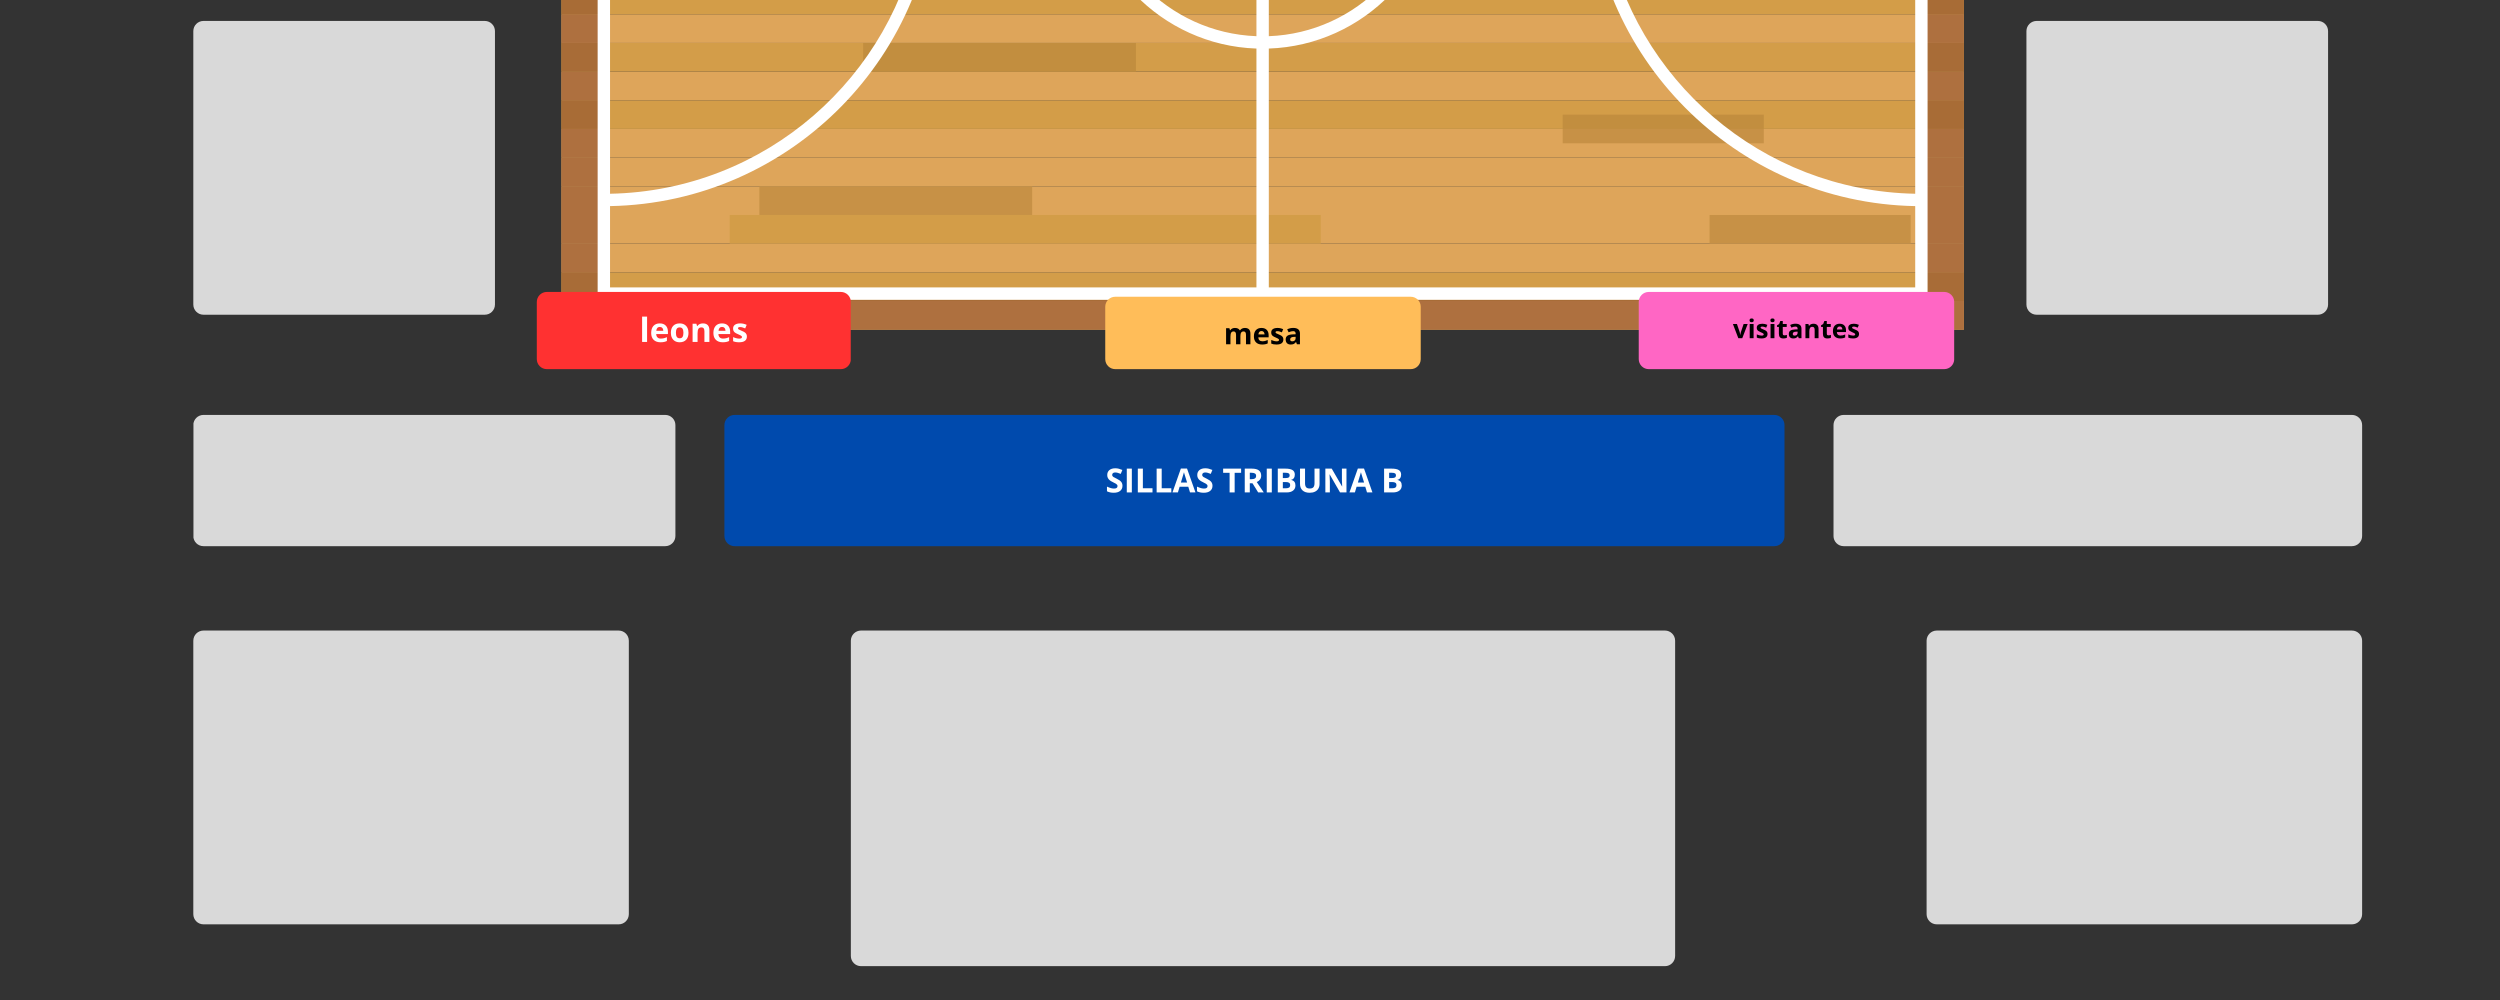 <svg xmlns="http://www.w3.org/2000/svg" xmlns:xlink="http://www.w3.org/1999/xlink" width="2000" zoomAndPan="magnify" viewBox="0 0 1500 600" height="800" preserveAspectRatio="xMidYMid meet" version="1.0"><rect x="0" y="0" width="1500" height="600" fill="#333333" stroke="none"/><defs><g/><clipPath id="57044feea5"><path d="M 336.855 180 L 1178.355 180 L 1178.355 198 L 336.855 198 Z M 336.855 180 " clip-rule="nonzero"/></clipPath><clipPath id="271ed6f5a1"><path d="M 336.855 163 L 1178.355 163 L 1178.355 181 L 336.855 181 Z M 336.855 163 " clip-rule="nonzero"/></clipPath><clipPath id="567d27a388"><path d="M 336.855 146 L 1178.355 146 L 1178.355 164 L 336.855 164 Z M 336.855 146 " clip-rule="nonzero"/></clipPath><clipPath id="798ad0a6de"><path d="M 336.855 128 L 1178.355 128 L 1178.355 147 L 336.855 147 Z M 336.855 128 " clip-rule="nonzero"/></clipPath><clipPath id="443b3c8323"><path d="M 336.855 111 L 1178.355 111 L 1178.355 129 L 336.855 129 Z M 336.855 111 " clip-rule="nonzero"/></clipPath><clipPath id="cefa6a0a6a"><path d="M 336.855 94 L 1178.355 94 L 1178.355 112 L 336.855 112 Z M 336.855 94 " clip-rule="nonzero"/></clipPath><clipPath id="aeea1b5073"><path d="M 336.855 77 L 1178.355 77 L 1178.355 95 L 336.855 95 Z M 336.855 77 " clip-rule="nonzero"/></clipPath><clipPath id="a479993a38"><path d="M 336.855 60 L 1178.355 60 L 1178.355 78 L 336.855 78 Z M 336.855 60 " clip-rule="nonzero"/></clipPath><clipPath id="5e03f7fcc1"><path d="M 336.855 42 L 1178.355 42 L 1178.355 61 L 336.855 61 Z M 336.855 42 " clip-rule="nonzero"/></clipPath><clipPath id="f1143df5e0"><path d="M 336.855 25 L 1178.355 25 L 1178.355 43 L 336.855 43 Z M 336.855 25 " clip-rule="nonzero"/></clipPath><clipPath id="4cde567a9d"><path d="M 336.855 8 L 1178.355 8 L 1178.355 26 L 336.855 26 Z M 336.855 8 " clip-rule="nonzero"/></clipPath><clipPath id="1005807561"><path d="M 336.855 0 L 1178.355 0 L 1178.355 9 L 336.855 9 Z M 336.855 0 " clip-rule="nonzero"/></clipPath><clipPath id="e4eebfc368"><path d="M 336.855 180 L 1178.355 180 L 1178.355 198 L 336.855 198 Z M 336.855 180 " clip-rule="nonzero"/></clipPath><clipPath id="4f7c16b438"><path d="M 336.855 163 L 1178.355 163 L 1178.355 181 L 336.855 181 Z M 336.855 163 " clip-rule="nonzero"/></clipPath><clipPath id="0a75a096d3"><path d="M 336.855 146 L 1178.355 146 L 1178.355 164 L 336.855 164 Z M 336.855 146 " clip-rule="nonzero"/></clipPath><clipPath id="195cc86980"><path d="M 336.855 128 L 1178.355 128 L 1178.355 147 L 336.855 147 Z M 336.855 128 " clip-rule="nonzero"/></clipPath><clipPath id="086d414e13"><path d="M 336.855 111 L 1178.355 111 L 1178.355 129 L 336.855 129 Z M 336.855 111 " clip-rule="nonzero"/></clipPath><clipPath id="a6e1268c4a"><path d="M 336.855 94 L 1178.355 94 L 1178.355 112 L 336.855 112 Z M 336.855 94 " clip-rule="nonzero"/></clipPath><clipPath id="88a050f4c9"><path d="M 336.855 77 L 1178.355 77 L 1178.355 95 L 336.855 95 Z M 336.855 77 " clip-rule="nonzero"/></clipPath><clipPath id="2661ad3b84"><path d="M 336.855 60 L 1178.355 60 L 1178.355 78 L 336.855 78 Z M 336.855 60 " clip-rule="nonzero"/></clipPath><clipPath id="0de89495eb"><path d="M 336.855 42 L 1178.355 42 L 1178.355 61 L 336.855 61 Z M 336.855 42 " clip-rule="nonzero"/></clipPath><clipPath id="efbfab3149"><path d="M 336.855 25 L 1178.355 25 L 1178.355 43 L 336.855 43 Z M 336.855 25 " clip-rule="nonzero"/></clipPath><clipPath id="b7b29c9580"><path d="M 336.855 8 L 1178.355 8 L 1178.355 26 L 336.855 26 Z M 336.855 8 " clip-rule="nonzero"/></clipPath><clipPath id="3cbd37dc32"><path d="M 336.855 0 L 1178.355 0 L 1178.355 9 L 336.855 9 Z M 336.855 0 " clip-rule="nonzero"/></clipPath><clipPath id="4e466f68e7"><path d="M 434.652 248.953 L 1070.836 248.953 L 1070.836 327.707 L 434.652 327.707 Z M 434.652 248.953 " clip-rule="nonzero"/></clipPath><clipPath id="5873af0a16"><path d="M 440.762 248.953 L 1064.59 248.953 C 1067.965 248.953 1070.703 251.688 1070.703 255.062 L 1070.703 321.594 C 1070.703 324.969 1067.965 327.707 1064.59 327.707 L 440.762 327.707 C 437.387 327.707 434.652 324.969 434.652 321.594 L 434.652 255.062 C 434.652 251.688 437.387 248.953 440.762 248.953 Z M 440.762 248.953 " clip-rule="nonzero"/></clipPath><clipPath id="7d6a7f1c5e"><path d="M 510.301 378.324 L 1005.074 378.324 L 1005.074 579.695 L 510.301 579.695 Z M 510.301 378.324 " clip-rule="nonzero"/></clipPath><clipPath id="61c0f03765"><path d="M 998.965 579.695 L 516.621 579.695 C 513.246 579.695 510.508 576.961 510.508 573.586 L 510.508 384.438 C 510.508 381.062 513.246 378.324 516.621 378.324 L 998.965 378.324 C 1002.34 378.324 1005.074 381.062 1005.074 384.438 L 1005.074 573.586 C 1005.074 576.961 1002.34 579.695 998.965 579.695 Z M 998.965 579.695 " clip-rule="nonzero"/></clipPath><clipPath id="6037a21a83"><path d="M 1155.613 378.332 L 1417.27 378.332 L 1417.27 554.605 L 1155.613 554.605 Z M 1155.613 378.332 " clip-rule="nonzero"/></clipPath><clipPath id="a99e2f3550"><path d="M 1411.16 554.605 L 1162.066 554.605 C 1158.691 554.605 1155.957 551.871 1155.957 548.496 L 1155.957 384.445 C 1155.957 381.07 1158.691 378.332 1162.066 378.332 L 1411.16 378.332 C 1414.535 378.332 1417.27 381.07 1417.27 384.445 L 1417.27 548.496 C 1417.27 551.871 1414.535 554.605 1411.16 554.605 Z M 1411.16 554.605 " clip-rule="nonzero"/></clipPath><clipPath id="168a643bab"><path d="M 1100 248.949 L 1417.277 248.949 L 1417.277 327.703 L 1100 327.703 Z M 1100 248.949 " clip-rule="nonzero"/></clipPath><clipPath id="a14d4fc00b"><path d="M 1411.168 327.703 L 1106.207 327.703 C 1102.832 327.703 1100.098 324.965 1100.098 321.59 L 1100.098 255.059 C 1100.098 251.684 1102.832 248.949 1106.207 248.949 L 1411.168 248.949 C 1414.543 248.949 1417.277 251.684 1417.277 255.059 L 1417.277 321.59 C 1417.277 324.965 1414.543 327.703 1411.168 327.703 Z M 1411.168 327.703 " clip-rule="nonzero"/></clipPath><clipPath id="525d7ca31d"><path d="M 116 248.949 L 405.246 248.949 L 405.246 327.703 L 116 327.703 Z M 116 248.949 " clip-rule="nonzero"/></clipPath><clipPath id="50de1a198c"><path d="M 399.137 327.703 L 122.094 327.703 C 118.719 327.703 115.984 324.965 115.984 321.59 L 115.984 255.059 C 115.984 251.684 118.719 248.949 122.094 248.949 L 399.137 248.949 C 402.512 248.949 405.246 251.684 405.246 255.059 L 405.246 321.59 C 405.246 324.965 402.512 327.703 399.137 327.703 Z M 399.137 327.703 " clip-rule="nonzero"/></clipPath><clipPath id="38805c40c1"><path d="M 115.641 378.332 L 377.297 378.332 L 377.297 554.605 L 115.641 554.605 Z M 115.641 378.332 " clip-rule="nonzero"/></clipPath><clipPath id="fc63c53b2d"><path d="M 371.188 554.605 L 122.094 554.605 C 118.719 554.605 115.984 551.871 115.984 548.496 L 115.984 384.445 C 115.984 381.07 118.719 378.332 122.094 378.332 L 371.188 378.332 C 374.562 378.332 377.297 381.07 377.297 384.445 L 377.297 548.496 C 377.297 551.871 374.562 554.605 371.188 554.605 Z M 371.188 554.605 " clip-rule="nonzero"/></clipPath><clipPath id="1579ad414a"><path d="M 1215.75 12.562 L 1396.844 12.562 L 1396.844 188.836 L 1215.75 188.836 Z M 1215.75 12.562 " clip-rule="nonzero"/></clipPath><clipPath id="83dab6092b"><path d="M 1390.734 188.836 L 1221.965 188.836 C 1218.59 188.836 1215.855 186.102 1215.855 182.727 L 1215.855 18.676 C 1215.855 15.301 1218.59 12.562 1221.965 12.562 L 1390.734 12.562 C 1394.109 12.562 1396.844 15.301 1396.844 18.676 L 1396.844 182.727 C 1396.844 186.102 1394.109 188.836 1390.734 188.836 Z M 1390.734 188.836 " clip-rule="nonzero"/></clipPath><clipPath id="91143ac7b9"><path d="M 115.883 12.562 L 296.977 12.562 L 296.977 188.836 L 115.883 188.836 Z M 115.883 12.562 " clip-rule="nonzero"/></clipPath><clipPath id="924d4943f4"><path d="M 290.867 188.836 L 122.098 188.836 C 118.723 188.836 115.988 186.102 115.988 182.727 L 115.988 18.676 C 115.988 15.301 118.723 12.562 122.098 12.562 L 290.867 12.562 C 294.242 12.562 296.977 15.301 296.977 18.676 L 296.977 182.727 C 296.977 186.102 294.242 188.836 290.867 188.836 Z M 290.867 188.836 " clip-rule="nonzero"/></clipPath><clipPath id="a6728ef6eb"><path d="M 983.242 175.164 L 1172.688 175.164 L 1172.688 221.484 L 983.242 221.484 Z M 983.242 175.164 " clip-rule="nonzero"/></clipPath><clipPath id="7660e6c4bf"><path d="M 989.242 175.164 L 1166.531 175.164 C 1169.844 175.164 1172.531 177.852 1172.531 181.164 L 1172.531 215.484 C 1172.531 218.797 1169.844 221.484 1166.531 221.484 L 989.242 221.484 C 985.93 221.484 983.242 218.797 983.242 215.484 L 983.242 181.164 C 983.242 177.852 985.93 175.164 989.242 175.164 Z M 989.242 175.164 " clip-rule="nonzero"/></clipPath><clipPath id="bdbf00fc7e"><path d="M 663.148 178.047 L 852.516 178.047 L 852.516 221.484 L 663.148 221.484 Z M 663.148 178.047 " clip-rule="nonzero"/></clipPath><clipPath id="71e522f206"><path d="M 669.148 178.047 L 846.438 178.047 C 849.75 178.047 852.438 180.73 852.438 184.047 L 852.438 215.484 C 852.438 218.797 849.75 221.484 846.438 221.484 L 669.148 221.484 C 665.836 221.484 663.148 218.797 663.148 215.484 L 663.148 184.047 C 663.148 180.73 665.836 178.047 669.148 178.047 Z M 669.148 178.047 " clip-rule="nonzero"/></clipPath><clipPath id="7920deb983"><path d="M 322.082 175.164 L 510.621 175.164 L 510.621 221.484 L 322.082 221.484 Z M 322.082 175.164 " clip-rule="nonzero"/></clipPath><clipPath id="44f40688d7"><path d="M 328.082 175.164 L 504.508 175.164 C 507.824 175.164 510.508 177.852 510.508 181.164 L 510.508 215.484 C 510.508 218.797 507.824 221.484 504.508 221.484 L 328.082 221.484 C 324.77 221.484 322.082 218.797 322.082 215.484 L 322.082 181.164 C 322.082 177.852 324.77 175.164 328.082 175.164 Z M 328.082 175.164 " clip-rule="nonzero"/></clipPath></defs><g clip-path="url(#57044feea5)"><path fill="#dea55a" d="M 1178.367 180.582 L 336.848 180.582 L 336.848 197.793 L 1178.367 197.793 Z M 1178.367 180.582 " fill-opacity="1" fill-rule="nonzero"/></g><g clip-path="url(#271ed6f5a1)"><path fill="#d39d49" d="M 1178.367 163.391 L 336.848 163.391 L 336.848 180.582 L 1178.367 180.582 Z M 1178.367 163.391 " fill-opacity="1" fill-rule="nonzero"/></g><g clip-path="url(#567d27a388)"><path fill="#dea55a" d="M 1178.367 146.18 L 336.848 146.18 L 336.848 163.391 L 1178.367 163.391 Z M 1178.367 146.18 " fill-opacity="1" fill-rule="nonzero"/></g><g clip-path="url(#798ad0a6de)"><path fill="#dea55a" d="M 1178.367 128.988 L 336.848 128.988 L 336.848 146.18 L 1178.367 146.18 Z M 1178.367 128.988 " fill-opacity="1" fill-rule="nonzero"/></g><g clip-path="url(#443b3c8323)"><path fill="#dea55a" d="M 1178.367 111.785 L 336.848 111.785 L 336.848 128.988 L 1178.367 128.988 Z M 1178.367 111.785 " fill-opacity="1" fill-rule="nonzero"/></g><g clip-path="url(#cefa6a0a6a)"><path fill="#dea55a" d="M 1178.367 94.586 L 336.848 94.586 L 336.848 111.785 L 1178.367 111.785 Z M 1178.367 94.586 " fill-opacity="1" fill-rule="nonzero"/></g><g clip-path="url(#aeea1b5073)"><path fill="#dea55a" d="M 1178.367 77.375 L 336.848 77.375 L 336.848 94.586 L 1178.367 94.586 Z M 1178.367 77.375 " fill-opacity="1" fill-rule="nonzero"/></g><g clip-path="url(#a479993a38)"><path fill="#d39d48" d="M 1178.367 60.184 L 336.848 60.184 L 336.848 77.375 L 1178.367 77.375 Z M 1178.367 60.184 " fill-opacity="1" fill-rule="nonzero"/></g><g clip-path="url(#5e03f7fcc1)"><path fill="#dea55a" d="M 1178.367 42.973 L 336.848 42.973 L 336.848 60.184 L 1178.367 60.184 Z M 1178.367 42.973 " fill-opacity="1" fill-rule="nonzero"/></g><g clip-path="url(#f1143df5e0)"><path fill="#d39d49" d="M 1178.367 25.773 L 336.848 25.773 L 336.848 42.973 L 1178.367 42.973 Z M 1178.367 25.773 " fill-opacity="1" fill-rule="nonzero"/></g><g clip-path="url(#4cde567a9d)"><path fill="#dea55a" d="M 1178.367 8.57 L 336.848 8.57 L 336.848 25.773 L 1178.367 25.773 Z M 1178.367 8.57 " fill-opacity="1" fill-rule="nonzero"/></g><g clip-path="url(#1005807561)"><path fill="#d39d48" d="M 1178.367 -8.629 L 336.848 -8.629 L 336.848 8.57 L 1178.367 8.57 Z M 1178.367 -8.629 " fill-opacity="1" fill-rule="nonzero"/></g><path fill="#d39d48" d="M 792.465 128.988 L 437.828 128.988 L 437.828 146.18 L 792.465 146.18 Z M 792.465 128.988 " fill-opacity="1" fill-rule="nonzero"/><path fill="#c79146" d="M 619.305 111.785 L 455.629 111.785 L 455.629 128.988 L 619.305 128.988 Z M 619.305 111.785 " fill-opacity="1" fill-rule="nonzero"/><path fill="#c28e3f" d="M 681.578 25.773 L 517.902 25.773 L 517.902 42.973 L 681.578 42.973 Z M 681.578 25.773 " fill-opacity="1" fill-rule="nonzero"/><path fill="#c79146" d="M 1058.285 77.375 L 937.602 77.375 L 937.602 85.984 L 1058.285 85.984 Z M 1058.285 77.375 " fill-opacity="1" fill-rule="nonzero"/><path fill="#c28e3f" d="M 1058.285 68.785 L 937.602 68.785 L 937.602 77.375 L 1058.285 77.375 Z M 1058.285 68.785 " fill-opacity="1" fill-rule="nonzero"/><path fill="#c79146" d="M 1146.402 128.988 L 1025.742 128.988 L 1025.742 146.18 L 1146.402 146.18 Z M 1146.402 128.988 " fill-opacity="1" fill-rule="nonzero"/><g clip-path="url(#e4eebfc368)"><path fill="#ae703f" d="M 1178.367 180.582 L 336.848 180.582 L 336.848 197.793 L 1178.367 197.793 Z M 1178.367 180.582 " fill-opacity="1" fill-rule="nonzero"/></g><g clip-path="url(#4f7c16b438)"><path fill="#a86c37" d="M 336.848 163.391 L 363.652 163.391 L 363.652 179.855 L 1151.758 179.855 L 1151.758 163.391 L 1178.367 163.391 L 1178.367 180.582 L 336.848 180.582 L 336.848 163.391 " fill-opacity="1" fill-rule="nonzero"/></g><g clip-path="url(#0a75a096d3)"><path fill="#ae703f" d="M 336.848 146.18 L 363.652 146.18 L 363.652 163.391 L 336.848 163.391 L 336.848 146.18 M 1151.758 146.18 L 1178.367 146.18 L 1178.367 163.391 L 1151.758 163.391 L 1151.758 146.18 " fill-opacity="1" fill-rule="nonzero"/></g><g clip-path="url(#195cc86980)"><path fill="#ae703f" d="M 336.848 128.988 L 363.652 128.988 L 363.652 146.18 L 336.848 146.18 L 336.848 128.988 M 1151.758 128.988 L 1178.367 128.988 L 1178.367 146.18 L 1151.758 146.18 L 1151.758 128.988 " fill-opacity="1" fill-rule="nonzero"/></g><g clip-path="url(#086d414e13)"><path fill="#ae703f" d="M 336.848 111.785 L 363.652 111.785 L 363.652 128.988 L 336.848 128.988 L 336.848 111.785 M 1151.758 111.785 L 1178.367 111.785 L 1178.367 128.988 L 1151.758 128.988 L 1151.758 111.785 " fill-opacity="1" fill-rule="nonzero"/></g><g clip-path="url(#a6e1268c4a)"><path fill="#ae703f" d="M 336.848 94.586 L 363.652 94.586 L 363.652 111.785 L 336.848 111.785 L 336.848 94.586 M 1151.758 94.586 L 1178.367 94.586 L 1178.367 111.785 L 1151.758 111.785 L 1151.758 94.586 " fill-opacity="1" fill-rule="nonzero"/></g><g clip-path="url(#88a050f4c9)"><path fill="#ae703f" d="M 336.848 77.375 L 363.652 77.375 L 363.652 94.586 L 336.848 94.586 L 336.848 77.375 M 1151.758 77.375 L 1178.367 77.375 L 1178.367 94.586 L 1151.758 94.586 L 1151.758 77.375 " fill-opacity="1" fill-rule="nonzero"/></g><g clip-path="url(#2661ad3b84)"><path fill="#a86c36" d="M 336.848 60.184 L 363.652 60.184 L 363.652 77.375 L 336.848 77.375 L 336.848 60.184 M 1151.758 60.184 L 1178.367 60.184 L 1178.367 77.375 L 1151.758 77.375 L 1151.758 60.184 " fill-opacity="1" fill-rule="nonzero"/></g><g clip-path="url(#0de89495eb)"><path fill="#ae703f" d="M 336.848 42.973 L 363.652 42.973 L 363.652 60.184 L 336.848 60.184 L 336.848 42.973 M 1151.758 42.973 L 1178.367 42.973 L 1178.367 60.184 L 1151.758 60.184 L 1151.758 42.973 " fill-opacity="1" fill-rule="nonzero"/></g><g clip-path="url(#efbfab3149)"><path fill="#a86c37" d="M 336.848 25.773 L 363.652 25.773 L 363.652 42.973 L 336.848 42.973 L 336.848 25.773 M 1151.758 25.773 L 1178.367 25.773 L 1178.367 42.973 L 1151.758 42.973 L 1151.758 25.773 " fill-opacity="1" fill-rule="nonzero"/></g><g clip-path="url(#b7b29c9580)"><path fill="#ae703f" d="M 336.848 8.57 L 363.652 8.57 L 363.652 25.773 L 336.848 25.773 L 336.848 8.57 M 1151.758 8.57 L 1178.367 8.57 L 1178.367 25.773 L 1151.758 25.773 L 1151.758 8.57 " fill-opacity="1" fill-rule="nonzero"/></g><g clip-path="url(#3cbd37dc32)"><path fill="#a86c36" d="M 336.848 -8.629 L 363.652 -8.629 L 363.652 8.57 L 336.848 8.57 L 336.848 -8.629 M 1151.758 -8.629 L 1178.367 -8.629 L 1178.367 8.57 L 1151.758 8.57 L 1151.758 -8.629 " fill-opacity="1" fill-rule="nonzero"/></g><path fill="#ffffff" d="M 1149.129 -276.113 C 1097.117 -275.176 1048.371 -254.488 1011.48 -217.594 C 973.719 -179.836 952.934 -129.625 952.934 -76.227 L 952.934 -75.191 C 952.934 -74.844 952.945 -74.484 952.945 -74.129 C 954.066 33.91 1041.305 121.691 1149.129 123.664 L 1149.129 172.453 L 761.285 172.453 L 761.285 29.137 C 818.367 27.172 864.195 -19.848 864.195 -77.406 C 864.195 -134.949 818.367 -181.98 761.285 -183.945 L 761.285 -327.262 L 1149.129 -327.262 Z M 1011.461 -13.055 L 1011.461 -12.949 L 1149.129 -12.949 L 1149.129 116.25 C 1056.961 114.492 980.453 47.652 963.746 -40.172 C 974.316 -24.699 991.66 -14.234 1011.461 -13.055 Z M 1021.344 -137.113 C 1019.297 -137.309 1017.238 -137.445 1015.172 -137.445 C 993.457 -137.445 974.316 -126.262 963.176 -109.363 C 969.875 -148.18 988.309 -183.926 1016.727 -212.344 C 1052.207 -247.828 1099.105 -267.746 1149.129 -268.684 L 1149.129 -137.113 Z M 1044.562 -20.359 C 1046.648 -21.48 1048.699 -22.691 1050.621 -24.023 C 1051.664 -24.75 1052.227 -25.906 1052.227 -27.078 C 1052.227 -27.801 1052.004 -28.547 1051.559 -29.184 C 1050.391 -30.875 1048.078 -31.281 1046.391 -30.121 C 1044.023 -28.477 1041.488 -27.008 1038.902 -25.754 C 1037.047 -24.863 1036.273 -22.641 1037.152 -20.805 L 1037.422 -20.359 L 1035.316 -20.359 C 1034.641 -22.176 1032.68 -23.191 1030.793 -22.633 C 1028.039 -21.809 1025.191 -21.203 1022.309 -20.836 C 1021.816 -20.766 1021.363 -20.602 1020.949 -20.359 L 1018.879 -20.359 L 1018.879 -129.684 L 1020.957 -129.684 C 1021.926 -129.586 1022.879 -129.492 1023.828 -129.336 C 1024.609 -129.23 1025.375 -129.355 1026.039 -129.684 L 1029.906 -129.684 C 1030.262 -128.59 1031.102 -127.691 1032.262 -127.297 C 1035.008 -126.398 1037.703 -125.277 1040.273 -123.953 C 1042.078 -123.016 1044.332 -123.73 1045.277 -125.547 C 1045.547 -126.09 1045.684 -126.68 1045.684 -127.25 C 1045.684 -128.156 1045.336 -128.996 1044.738 -129.684 L 1149.129 -129.684 L 1149.129 -20.359 Z M 960.367 -75.551 C 960.551 -104.375 983.082 -127.973 1011.461 -129.887 L 1011.461 -20.508 C 983.305 -22.398 960.926 -45.648 960.387 -74.129 C 960.375 -74.613 960.367 -75.074 960.367 -75.551 Z M 753.863 -103.109 C 741.273 -101.301 731.582 -90.5 731.582 -77.406 C 731.582 -64.309 741.273 -53.516 753.863 -51.699 L 753.863 21.715 C 700.875 19.742 658.371 -23.945 658.371 -77.406 C 658.371 -130.863 700.875 -174.562 753.863 -176.512 Z M 761.285 -51.699 C 773.883 -53.516 783.566 -64.309 783.566 -77.406 C 783.566 -90.5 773.883 -101.301 761.285 -103.109 L 761.285 -176.512 C 814.273 -174.562 856.777 -130.863 856.777 -77.406 C 856.777 -23.945 814.273 19.742 761.285 21.715 Z M 366.02 123.664 C 474.547 121.684 562.211 32.777 562.211 -76.227 C 562.211 -76.449 562.203 -76.68 562.203 -76.902 L 562.211 -77.25 C 562.211 -77.598 562.191 -77.938 562.191 -78.285 C 561.09 -186.352 473.859 -274.133 366.02 -276.113 L 366.02 -327.262 L 753.863 -327.262 L 753.863 -183.945 C 696.789 -181.98 650.949 -134.949 650.949 -77.406 C 650.949 -19.848 696.789 27.172 753.863 29.137 L 753.863 172.453 L 366.02 172.453 Z M 503.688 -139.375 L 503.688 -139.492 L 366.02 -139.492 L 366.02 -268.684 C 458.188 -266.926 534.695 -200.082 551.391 -112.289 C 540.828 -127.742 523.496 -138.195 503.688 -139.375 Z M 494.266 -15.344 C 494.52 -15.27 494.777 -15.211 495.051 -15.191 C 496.672 -15.066 498.324 -14.996 499.969 -14.996 C 521.66 -14.996 540.762 -26.148 551.91 -43.012 C 536.336 46.191 459.184 114.473 366.02 116.25 L 366.02 -15.344 Z M 473.84 -132.082 C 473.676 -131.355 473.742 -130.594 474.043 -129.867 C 474.824 -127.973 476.992 -127.094 478.902 -127.875 C 481.531 -128.969 484.277 -129.867 487.051 -130.543 C 487.996 -130.766 488.75 -131.336 489.242 -132.082 L 494.199 -132.082 C 494.652 -131.934 495.125 -131.859 495.629 -131.906 L 496.258 -131.934 L 496.258 -22.766 L 489.051 -22.766 C 488.566 -23.328 487.91 -23.742 487.137 -23.938 C 484.352 -24.613 481.598 -25.492 478.961 -26.594 C 477.078 -27.375 474.895 -26.488 474.109 -24.594 C 473.859 -23.996 473.801 -23.367 473.859 -22.766 L 366.02 -22.766 L 366.02 -132.082 Z M 554.781 -76.91 C 554.617 -48.074 532.074 -24.469 503.688 -22.555 L 503.688 -131.934 C 531.852 -130.043 554.242 -106.789 554.773 -78.273 C 554.773 -77.809 554.781 -77.367 554.781 -76.91 Z M 358.59 179.875 L 1156.547 179.875 L 1156.547 -334.684 L 358.59 -334.684 L 358.59 179.875 " fill-opacity="1" fill-rule="nonzero"/><g clip-path="url(#4e466f68e7)"><g clip-path="url(#5873af0a16)"><path fill="#004aad" d="M 434.652 248.953 L 1070.836 248.953 L 1070.836 327.707 L 434.652 327.707 Z M 434.652 248.953 " fill-opacity="1" fill-rule="nonzero"/></g></g><g fill="#ffffff" fill-opacity="1"><g transform="translate(663.262, 295.452)"><g><path d="M 10.219 -3.969 C 10.219 -2.676 9.754 -1.656 8.828 -0.906 C 7.898 -0.164 6.613 0.203 4.969 0.203 C 3.438 0.203 2.086 -0.086 0.922 -0.672 L 0.922 -3.484 C 1.879 -3.047 2.691 -2.738 3.359 -2.562 C 4.023 -2.395 4.641 -2.312 5.203 -2.312 C 5.859 -2.312 6.363 -2.438 6.719 -2.688 C 7.07 -2.938 7.25 -3.312 7.25 -3.812 C 7.25 -4.094 7.172 -4.344 7.016 -4.562 C 6.859 -4.781 6.629 -4.988 6.328 -5.188 C 6.023 -5.395 5.41 -5.719 4.484 -6.156 C 3.609 -6.57 2.953 -6.969 2.516 -7.344 C 2.078 -7.719 1.727 -8.156 1.469 -8.656 C 1.207 -9.164 1.078 -9.754 1.078 -10.422 C 1.078 -11.68 1.504 -12.672 2.359 -13.391 C 3.223 -14.117 4.41 -14.484 5.922 -14.484 C 6.66 -14.484 7.363 -14.395 8.031 -14.219 C 8.707 -14.039 9.414 -13.797 10.156 -13.484 L 9.188 -11.125 C 8.414 -11.438 7.781 -11.656 7.281 -11.781 C 6.789 -11.906 6.305 -11.969 5.828 -11.969 C 5.254 -11.969 4.812 -11.832 4.5 -11.562 C 4.195 -11.289 4.047 -10.941 4.047 -10.516 C 4.047 -10.254 4.109 -10.02 4.234 -9.812 C 4.359 -9.613 4.551 -9.422 4.812 -9.234 C 5.082 -9.055 5.723 -8.727 6.734 -8.25 C 8.066 -7.602 8.977 -6.957 9.469 -6.312 C 9.969 -5.676 10.219 -4.895 10.219 -3.969 Z M 10.219 -3.969 "/></g></g></g><g fill="#ffffff" fill-opacity="1"><g transform="translate(674.273, 295.452)"><g><path d="M 1.797 0 L 1.797 -14.281 L 4.828 -14.281 L 4.828 0 Z M 1.797 0 "/></g></g></g><g fill="#ffffff" fill-opacity="1"><g transform="translate(680.892, 295.452)"><g><path d="M 1.797 0 L 1.797 -14.281 L 4.828 -14.281 L 4.828 -2.5 L 10.609 -2.5 L 10.609 0 Z M 1.797 0 "/></g></g></g><g fill="#ffffff" fill-opacity="1"><g transform="translate(692.186, 295.452)"><g><path d="M 1.797 0 L 1.797 -14.281 L 4.828 -14.281 L 4.828 -2.5 L 10.609 -2.5 L 10.609 0 Z M 1.797 0 "/></g></g></g><g fill="#ffffff" fill-opacity="1"><g transform="translate(703.48, 295.452)"><g><path d="M 10.531 0 L 9.5 -3.406 L 4.297 -3.406 L 3.266 0 L 0 0 L 5.047 -14.344 L 8.734 -14.344 L 13.797 0 Z M 8.781 -5.938 C 7.82 -9.02 7.281 -10.758 7.156 -11.156 C 7.039 -11.562 6.957 -11.883 6.906 -12.125 C 6.688 -11.289 6.07 -9.227 5.062 -5.938 Z M 8.781 -5.938 "/></g></g></g><g fill="#ffffff" fill-opacity="1"><g transform="translate(717.274, 295.452)"><g><path d="M 10.219 -3.969 C 10.219 -2.676 9.754 -1.656 8.828 -0.906 C 7.898 -0.164 6.613 0.203 4.969 0.203 C 3.438 0.203 2.086 -0.086 0.922 -0.672 L 0.922 -3.484 C 1.879 -3.047 2.691 -2.738 3.359 -2.562 C 4.023 -2.395 4.641 -2.312 5.203 -2.312 C 5.859 -2.312 6.363 -2.438 6.719 -2.688 C 7.07 -2.938 7.25 -3.312 7.25 -3.812 C 7.25 -4.094 7.172 -4.344 7.016 -4.562 C 6.859 -4.781 6.629 -4.988 6.328 -5.188 C 6.023 -5.395 5.41 -5.719 4.484 -6.156 C 3.609 -6.57 2.953 -6.969 2.516 -7.344 C 2.078 -7.719 1.727 -8.156 1.469 -8.656 C 1.207 -9.164 1.078 -9.754 1.078 -10.422 C 1.078 -11.68 1.504 -12.672 2.359 -13.391 C 3.223 -14.117 4.41 -14.484 5.922 -14.484 C 6.66 -14.484 7.363 -14.395 8.031 -14.219 C 8.707 -14.039 9.414 -13.797 10.156 -13.484 L 9.188 -11.125 C 8.414 -11.438 7.781 -11.656 7.281 -11.781 C 6.789 -11.906 6.305 -11.969 5.828 -11.969 C 5.254 -11.969 4.812 -11.832 4.5 -11.562 C 4.195 -11.289 4.047 -10.941 4.047 -10.516 C 4.047 -10.254 4.109 -10.02 4.234 -9.812 C 4.359 -9.613 4.551 -9.422 4.812 -9.234 C 5.082 -9.055 5.723 -8.727 6.734 -8.25 C 8.066 -7.602 8.977 -6.957 9.469 -6.312 C 9.969 -5.676 10.219 -4.895 10.219 -3.969 Z M 10.219 -3.969 "/></g></g></g><g fill="#ffffff" fill-opacity="1"><g transform="translate(728.285, 295.452)"><g/></g></g><g fill="#ffffff" fill-opacity="1"><g transform="translate(733.479, 295.452)"><g><path d="M 7.312 0 L 4.281 0 L 4.281 -11.766 L 0.406 -11.766 L 0.406 -14.281 L 11.188 -14.281 L 11.188 -11.766 L 7.312 -11.766 Z M 7.312 0 "/></g></g></g><g fill="#ffffff" fill-opacity="1"><g transform="translate(745.056, 295.452)"><g><path d="M 4.828 -7.938 L 5.797 -7.938 C 6.754 -7.938 7.461 -8.094 7.922 -8.406 C 8.379 -8.727 8.609 -9.234 8.609 -9.922 C 8.609 -10.598 8.375 -11.078 7.906 -11.359 C 7.438 -11.648 6.719 -11.797 5.75 -11.797 L 4.828 -11.797 Z M 4.828 -5.484 L 4.828 0 L 1.797 0 L 1.797 -14.281 L 5.953 -14.281 C 7.898 -14.281 9.336 -13.926 10.266 -13.219 C 11.191 -12.508 11.656 -11.438 11.656 -10 C 11.656 -9.156 11.426 -8.406 10.969 -7.75 C 10.508 -7.102 9.852 -6.594 9 -6.219 C 11.156 -3.008 12.555 -0.938 13.203 0 L 9.844 0 L 6.438 -5.484 Z M 4.828 -5.484 "/></g></g></g><g fill="#ffffff" fill-opacity="1"><g transform="translate(758.254, 295.452)"><g><path d="M 1.797 0 L 1.797 -14.281 L 4.828 -14.281 L 4.828 0 Z M 1.797 0 "/></g></g></g><g fill="#ffffff" fill-opacity="1"><g transform="translate(764.873, 295.452)"><g><path d="M 1.797 -14.281 L 6.234 -14.281 C 8.266 -14.281 9.734 -13.988 10.641 -13.406 C 11.555 -12.832 12.016 -11.922 12.016 -10.672 C 12.016 -9.816 11.816 -9.113 11.422 -8.562 C 11.023 -8.02 10.492 -7.691 9.828 -7.578 L 9.828 -7.484 C 10.734 -7.273 11.383 -6.895 11.781 -6.344 C 12.188 -5.789 12.391 -5.055 12.391 -4.141 C 12.391 -2.836 11.914 -1.82 10.969 -1.094 C 10.031 -0.363 8.754 0 7.141 0 L 1.797 0 Z M 4.828 -8.625 L 6.578 -8.625 C 7.398 -8.625 7.992 -8.75 8.359 -9 C 8.734 -9.258 8.922 -9.68 8.922 -10.266 C 8.922 -10.805 8.719 -11.195 8.312 -11.438 C 7.914 -11.676 7.285 -11.797 6.422 -11.797 L 4.828 -11.797 Z M 4.828 -6.219 L 4.828 -2.5 L 6.797 -2.5 C 7.629 -2.5 8.242 -2.656 8.641 -2.969 C 9.035 -3.289 9.234 -3.781 9.234 -4.438 C 9.234 -5.625 8.391 -6.219 6.703 -6.219 Z M 4.828 -6.219 "/></g></g></g><g fill="#ffffff" fill-opacity="1"><g transform="translate(778.305, 295.452)"><g><path d="M 13.422 -14.281 L 13.422 -5.047 C 13.422 -3.984 13.18 -3.055 12.703 -2.266 C 12.234 -1.473 11.551 -0.863 10.656 -0.438 C 9.77 -0.008 8.719 0.203 7.5 0.203 C 5.664 0.203 4.238 -0.266 3.219 -1.203 C 2.207 -2.148 1.703 -3.441 1.703 -5.078 L 1.703 -14.281 L 4.719 -14.281 L 4.719 -5.531 C 4.719 -4.438 4.938 -3.629 5.375 -3.109 C 5.82 -2.598 6.555 -2.344 7.578 -2.344 C 8.566 -2.344 9.285 -2.598 9.734 -3.109 C 10.18 -3.629 10.406 -4.445 10.406 -5.562 L 10.406 -14.281 Z M 13.422 -14.281 "/></g></g></g><g fill="#ffffff" fill-opacity="1"><g transform="translate(793.416, 295.452)"><g><path d="M 14.469 0 L 10.609 0 L 4.406 -10.797 L 4.312 -10.797 C 4.438 -8.891 4.5 -7.531 4.5 -6.719 L 4.5 0 L 1.797 0 L 1.797 -14.281 L 5.609 -14.281 L 11.812 -3.578 L 11.891 -3.578 C 11.785 -5.441 11.734 -6.754 11.734 -7.516 L 11.734 -14.281 L 14.469 -14.281 Z M 14.469 0 "/></g></g></g><g fill="#ffffff" fill-opacity="1"><g transform="translate(809.669, 295.452)"><g><path d="M 10.531 0 L 9.5 -3.406 L 4.297 -3.406 L 3.266 0 L 0 0 L 5.047 -14.344 L 8.734 -14.344 L 13.797 0 Z M 8.781 -5.938 C 7.82 -9.02 7.281 -10.758 7.156 -11.156 C 7.039 -11.562 6.957 -11.883 6.906 -12.125 C 6.688 -11.289 6.07 -9.227 5.062 -5.938 Z M 8.781 -5.938 "/></g></g></g><g fill="#ffffff" fill-opacity="1"><g transform="translate(823.463, 295.452)"><g/></g></g><g fill="#ffffff" fill-opacity="1"><g transform="translate(828.656, 295.452)"><g><path d="M 1.797 -14.281 L 6.234 -14.281 C 8.266 -14.281 9.734 -13.988 10.641 -13.406 C 11.555 -12.832 12.016 -11.922 12.016 -10.672 C 12.016 -9.816 11.816 -9.113 11.422 -8.562 C 11.023 -8.02 10.492 -7.691 9.828 -7.578 L 9.828 -7.484 C 10.734 -7.273 11.383 -6.895 11.781 -6.344 C 12.188 -5.789 12.391 -5.055 12.391 -4.141 C 12.391 -2.836 11.914 -1.82 10.969 -1.094 C 10.031 -0.363 8.754 0 7.141 0 L 1.797 0 Z M 4.828 -8.625 L 6.578 -8.625 C 7.398 -8.625 7.992 -8.75 8.359 -9 C 8.734 -9.258 8.922 -9.68 8.922 -10.266 C 8.922 -10.805 8.719 -11.195 8.312 -11.438 C 7.914 -11.676 7.285 -11.797 6.422 -11.797 L 4.828 -11.797 Z M 4.828 -6.219 L 4.828 -2.5 L 6.797 -2.5 C 7.629 -2.5 8.242 -2.656 8.641 -2.969 C 9.035 -3.289 9.234 -3.781 9.234 -4.438 C 9.234 -5.625 8.391 -6.219 6.703 -6.219 Z M 4.828 -6.219 "/></g></g></g><g clip-path="url(#7d6a7f1c5e)"><g clip-path="url(#61c0f03765)"><path fill="#d9d9d9" d="M 1005.074 579.695 L 510.301 579.695 L 510.301 378.324 L 1005.074 378.324 Z M 1005.074 579.695 " fill-opacity="1" fill-rule="nonzero"/></g></g><g clip-path="url(#6037a21a83)"><g clip-path="url(#a99e2f3550)"><path fill="#d9d9d9" d="M 1417.27 554.605 L 1155.613 554.605 L 1155.613 378.332 L 1417.27 378.332 Z M 1417.27 554.605 " fill-opacity="1" fill-rule="nonzero"/></g></g><g clip-path="url(#168a643bab)"><g clip-path="url(#a14d4fc00b)"><path fill="#d9d9d9" d="M 1417.277 327.703 L 1100.109 327.703 L 1100.109 248.949 L 1417.277 248.949 Z M 1417.277 327.703 " fill-opacity="1" fill-rule="nonzero"/></g></g><g clip-path="url(#525d7ca31d)"><g clip-path="url(#50de1a198c)"><path fill="#d9d9d9" d="M 405.246 327.703 L 116.07 327.703 L 116.07 248.949 L 405.246 248.949 Z M 405.246 327.703 " fill-opacity="1" fill-rule="nonzero"/></g></g><g clip-path="url(#38805c40c1)"><g clip-path="url(#fc63c53b2d)"><path fill="#d9d9d9" d="M 377.297 554.605 L 115.641 554.605 L 115.641 378.332 L 377.297 378.332 Z M 377.297 554.605 " fill-opacity="1" fill-rule="nonzero"/></g></g><g clip-path="url(#1579ad414a)"><g clip-path="url(#83dab6092b)"><path fill="#d9d9d9" d="M 1396.844 188.836 L 1215.75 188.836 L 1215.75 12.562 L 1396.844 12.562 Z M 1396.844 188.836 " fill-opacity="1" fill-rule="nonzero"/></g></g><g clip-path="url(#91143ac7b9)"><g clip-path="url(#924d4943f4)"><path fill="#d9d9d9" d="M 296.977 188.836 L 115.883 188.836 L 115.883 12.562 L 296.977 12.562 Z M 296.977 188.836 " fill-opacity="1" fill-rule="nonzero"/></g></g><g clip-path="url(#a6728ef6eb)"><g clip-path="url(#7660e6c4bf)"><path fill="#ff66c4" d="M 983.242 175.164 L 1172.504 175.164 L 1172.504 221.484 L 983.242 221.484 Z M 983.242 175.164 " fill-opacity="1" fill-rule="nonzero"/></g></g><g fill="#000000" fill-opacity="1"><g transform="translate(1039.739, 202.914)"><g><path d="M 3.25 0 L 0 -8.516 L 2.422 -8.516 L 4.078 -3.656 C 4.254 -3.039 4.367 -2.461 4.422 -1.922 L 4.469 -1.922 C 4.488 -2.41 4.598 -2.988 4.797 -3.656 L 6.438 -8.516 L 8.875 -8.516 L 5.625 0 Z M 3.25 0 "/></g></g></g><g fill="#000000" fill-opacity="1"><g transform="translate(1048.605, 202.914)"><g><path d="M 1.125 -10.719 C 1.125 -11.469 1.547 -11.844 2.391 -11.844 C 3.223 -11.844 3.641 -11.469 3.641 -10.719 C 3.641 -10.352 3.535 -10.07 3.328 -9.875 C 3.117 -9.676 2.805 -9.578 2.391 -9.578 C 1.547 -9.578 1.125 -9.957 1.125 -10.719 Z M 3.547 0 L 1.219 0 L 1.219 -8.516 L 3.547 -8.516 Z M 3.547 0 "/></g></g></g><g fill="#000000" fill-opacity="1"><g transform="translate(1053.361, 202.914)"><g><path d="M 7.156 -2.531 C 7.156 -1.656 6.852 -0.988 6.25 -0.531 C 5.645 -0.07 4.738 0.156 3.531 0.156 C 2.906 0.156 2.375 0.113 1.938 0.031 C 1.5 -0.051 1.094 -0.176 0.719 -0.344 L 0.719 -2.266 C 1.145 -2.055 1.629 -1.883 2.172 -1.75 C 2.711 -1.613 3.188 -1.547 3.594 -1.547 C 4.438 -1.547 4.859 -1.789 4.859 -2.281 C 4.859 -2.457 4.801 -2.602 4.688 -2.719 C 4.582 -2.832 4.391 -2.961 4.109 -3.109 C 3.836 -3.254 3.473 -3.422 3.016 -3.609 C 2.367 -3.891 1.891 -4.145 1.578 -4.375 C 1.273 -4.613 1.051 -4.883 0.906 -5.188 C 0.77 -5.488 0.703 -5.859 0.703 -6.297 C 0.703 -7.055 0.992 -7.641 1.578 -8.047 C 2.16 -8.461 2.992 -8.672 4.078 -8.672 C 5.098 -8.672 6.094 -8.445 7.062 -8 L 6.359 -6.328 C 5.93 -6.504 5.531 -6.648 5.156 -6.766 C 4.789 -6.891 4.414 -6.953 4.031 -6.953 C 3.344 -6.953 3 -6.766 3 -6.391 C 3 -6.18 3.109 -6 3.328 -5.844 C 3.555 -5.695 4.047 -5.473 4.797 -5.172 C 5.453 -4.91 5.938 -4.66 6.25 -4.422 C 6.562 -4.191 6.789 -3.922 6.938 -3.609 C 7.082 -3.305 7.156 -2.945 7.156 -2.531 Z M 7.156 -2.531 "/></g></g></g><g fill="#000000" fill-opacity="1"><g transform="translate(1061.109, 202.914)"><g><path d="M 1.125 -10.719 C 1.125 -11.469 1.547 -11.844 2.391 -11.844 C 3.223 -11.844 3.641 -11.469 3.641 -10.719 C 3.641 -10.352 3.535 -10.07 3.328 -9.875 C 3.117 -9.676 2.805 -9.578 2.391 -9.578 C 1.547 -9.578 1.125 -9.957 1.125 -10.719 Z M 3.547 0 L 1.219 0 L 1.219 -8.516 L 3.547 -8.516 Z M 3.547 0 "/></g></g></g><g fill="#000000" fill-opacity="1"><g transform="translate(1065.865, 202.914)"><g><path d="M 4.797 -1.703 C 5.203 -1.703 5.691 -1.789 6.266 -1.969 L 6.266 -0.234 C 5.68 0.023 4.973 0.156 4.141 0.156 C 3.203 0.156 2.52 -0.078 2.094 -0.547 C 1.676 -1.016 1.469 -1.723 1.469 -2.672 L 1.469 -6.766 L 0.359 -6.766 L 0.359 -7.75 L 1.641 -8.531 L 2.312 -10.328 L 3.797 -10.328 L 3.797 -8.516 L 6.172 -8.516 L 6.172 -6.766 L 3.797 -6.766 L 3.797 -2.672 C 3.797 -2.336 3.883 -2.094 4.062 -1.938 C 4.25 -1.781 4.492 -1.703 4.797 -1.703 Z M 4.797 -1.703 "/></g></g></g><g fill="#000000" fill-opacity="1"><g transform="translate(1072.631, 202.914)"><g><path d="M 6.625 0 L 6.172 -1.156 L 6.109 -1.156 C 5.723 -0.664 5.32 -0.32 4.906 -0.125 C 4.488 0.062 3.953 0.156 3.297 0.156 C 2.473 0.156 1.828 -0.078 1.359 -0.547 C 0.891 -1.016 0.656 -1.68 0.656 -2.547 C 0.656 -3.453 0.969 -4.117 1.594 -4.547 C 2.227 -4.973 3.188 -5.207 4.469 -5.25 L 5.938 -5.297 L 5.938 -5.672 C 5.938 -6.535 5.492 -6.969 4.609 -6.969 C 3.93 -6.969 3.133 -6.758 2.219 -6.344 L 1.453 -7.922 C 2.43 -8.43 3.516 -8.688 4.703 -8.688 C 5.848 -8.688 6.723 -8.438 7.328 -7.938 C 7.941 -7.445 8.25 -6.691 8.25 -5.672 L 8.25 0 Z M 5.938 -3.938 L 5.047 -3.906 C 4.367 -3.895 3.863 -3.773 3.531 -3.547 C 3.195 -3.328 3.031 -2.988 3.031 -2.531 C 3.031 -1.875 3.41 -1.547 4.172 -1.547 C 4.703 -1.547 5.129 -1.695 5.453 -2 C 5.773 -2.312 5.938 -2.727 5.938 -3.25 Z M 5.938 -3.938 "/></g></g></g><g fill="#000000" fill-opacity="1"><g transform="translate(1082.045, 202.914)"><g><path d="M 9.078 0 L 6.75 0 L 6.75 -4.969 C 6.75 -5.582 6.641 -6.039 6.422 -6.344 C 6.203 -6.656 5.859 -6.812 5.391 -6.812 C 4.734 -6.812 4.258 -6.594 3.969 -6.156 C 3.688 -5.727 3.547 -5.008 3.547 -4 L 3.547 0 L 1.219 0 L 1.219 -8.516 L 3 -8.516 L 3.297 -7.422 L 3.438 -7.422 C 3.695 -7.836 4.051 -8.148 4.5 -8.359 C 4.957 -8.566 5.473 -8.672 6.047 -8.672 C 7.035 -8.672 7.785 -8.398 8.297 -7.859 C 8.816 -7.328 9.078 -6.555 9.078 -5.547 Z M 9.078 0 "/></g></g></g><g fill="#000000" fill-opacity="1"><g transform="translate(1092.288, 202.914)"><g><path d="M 4.797 -1.703 C 5.203 -1.703 5.691 -1.789 6.266 -1.969 L 6.266 -0.234 C 5.68 0.023 4.973 0.156 4.141 0.156 C 3.203 0.156 2.52 -0.078 2.094 -0.547 C 1.676 -1.016 1.469 -1.723 1.469 -2.672 L 1.469 -6.766 L 0.359 -6.766 L 0.359 -7.75 L 1.641 -8.531 L 2.312 -10.328 L 3.797 -10.328 L 3.797 -8.516 L 6.172 -8.516 L 6.172 -6.766 L 3.797 -6.766 L 3.797 -2.672 C 3.797 -2.336 3.883 -2.094 4.062 -1.938 C 4.25 -1.781 4.492 -1.703 4.797 -1.703 Z M 4.797 -1.703 "/></g></g></g><g fill="#000000" fill-opacity="1"><g transform="translate(1099.054, 202.914)"><g><path d="M 4.75 -7.016 C 4.25 -7.016 3.859 -6.859 3.578 -6.547 C 3.305 -6.234 3.148 -5.789 3.109 -5.219 L 6.359 -5.219 C 6.348 -5.789 6.195 -6.234 5.906 -6.547 C 5.625 -6.859 5.238 -7.016 4.75 -7.016 Z M 5.078 0.156 C 3.703 0.156 2.629 -0.219 1.859 -0.969 C 1.086 -1.727 0.703 -2.805 0.703 -4.203 C 0.703 -5.617 1.055 -6.719 1.766 -7.5 C 2.484 -8.281 3.473 -8.672 4.734 -8.672 C 5.93 -8.672 6.863 -8.328 7.531 -7.641 C 8.207 -6.953 8.547 -6.004 8.547 -4.797 L 8.547 -3.672 L 3.047 -3.672 C 3.078 -3.016 3.273 -2.5 3.641 -2.125 C 4.004 -1.758 4.516 -1.578 5.172 -1.578 C 5.691 -1.578 6.176 -1.629 6.625 -1.734 C 7.082 -1.836 7.562 -2.008 8.062 -2.25 L 8.062 -0.453 C 7.656 -0.242 7.219 -0.094 6.75 0 C 6.289 0.102 5.734 0.156 5.078 0.156 Z M 5.078 0.156 "/></g></g></g><g fill="#000000" fill-opacity="1"><g transform="translate(1108.262, 202.914)"><g><path d="M 7.156 -2.531 C 7.156 -1.656 6.852 -0.988 6.25 -0.531 C 5.645 -0.07 4.738 0.156 3.531 0.156 C 2.906 0.156 2.375 0.113 1.938 0.031 C 1.5 -0.051 1.094 -0.176 0.719 -0.344 L 0.719 -2.266 C 1.145 -2.055 1.629 -1.883 2.172 -1.75 C 2.711 -1.613 3.188 -1.547 3.594 -1.547 C 4.438 -1.547 4.859 -1.789 4.859 -2.281 C 4.859 -2.457 4.801 -2.602 4.688 -2.719 C 4.582 -2.832 4.391 -2.961 4.109 -3.109 C 3.836 -3.254 3.473 -3.422 3.016 -3.609 C 2.367 -3.891 1.891 -4.145 1.578 -4.375 C 1.273 -4.613 1.051 -4.883 0.906 -5.188 C 0.77 -5.488 0.703 -5.859 0.703 -6.297 C 0.703 -7.055 0.992 -7.641 1.578 -8.047 C 2.16 -8.461 2.992 -8.672 4.078 -8.672 C 5.098 -8.672 6.094 -8.445 7.062 -8 L 6.359 -6.328 C 5.93 -6.504 5.531 -6.648 5.156 -6.766 C 4.789 -6.891 4.414 -6.953 4.031 -6.953 C 3.344 -6.953 3 -6.766 3 -6.391 C 3 -6.18 3.109 -6 3.328 -5.844 C 3.555 -5.695 4.047 -5.473 4.797 -5.172 C 5.453 -4.91 5.938 -4.66 6.25 -4.422 C 6.562 -4.191 6.789 -3.922 6.938 -3.609 C 7.082 -3.305 7.156 -2.945 7.156 -2.531 Z M 7.156 -2.531 "/></g></g></g><g clip-path="url(#bdbf00fc7e)"><g clip-path="url(#71e522f206)"><path fill="#ffbd59" d="M 663.148 178.047 L 852.516 178.047 L 852.516 221.484 L 663.148 221.484 Z M 663.148 178.047 " fill-opacity="1" fill-rule="nonzero"/></g></g><g fill="#000000" fill-opacity="1"><g transform="translate(734.269, 206.545)"><g><path d="M 9.969 0 L 7.359 0 L 7.359 -5.609 C 7.359 -6.305 7.238 -6.828 7 -7.172 C 6.77 -7.516 6.406 -7.688 5.906 -7.688 C 5.238 -7.688 4.754 -7.441 4.453 -6.953 C 4.148 -6.461 4 -5.648 4 -4.516 L 4 0 L 1.375 0 L 1.375 -9.609 L 3.375 -9.609 L 3.734 -8.375 L 3.875 -8.375 C 4.133 -8.812 4.504 -9.156 4.984 -9.406 C 5.473 -9.656 6.035 -9.781 6.672 -9.781 C 8.109 -9.781 9.082 -9.312 9.594 -8.375 L 9.812 -8.375 C 10.07 -8.82 10.453 -9.164 10.953 -9.406 C 11.453 -9.656 12.02 -9.781 12.656 -9.781 C 13.738 -9.781 14.562 -9.5 15.125 -8.938 C 15.688 -8.383 15.969 -7.492 15.969 -6.266 L 15.969 0 L 13.328 0 L 13.328 -5.609 C 13.328 -6.305 13.211 -6.828 12.984 -7.172 C 12.754 -7.516 12.391 -7.688 11.891 -7.688 C 11.242 -7.688 10.758 -7.457 10.438 -7 C 10.125 -6.539 9.969 -5.812 9.969 -4.812 Z M 9.969 0 "/></g></g></g><g fill="#000000" fill-opacity="1"><g transform="translate(751.542, 206.545)"><g><path d="M 5.359 -7.922 C 4.797 -7.922 4.359 -7.742 4.047 -7.391 C 3.734 -7.035 3.551 -6.535 3.5 -5.891 L 7.188 -5.891 C 7.176 -6.535 7.004 -7.035 6.672 -7.391 C 6.348 -7.742 5.91 -7.922 5.359 -7.922 Z M 5.719 0.172 C 4.176 0.172 2.969 -0.254 2.094 -1.109 C 1.227 -1.961 0.797 -3.172 0.797 -4.734 C 0.797 -6.336 1.195 -7.578 2 -8.453 C 2.801 -9.336 3.91 -9.781 5.328 -9.781 C 6.691 -9.781 7.75 -9.395 8.5 -8.625 C 9.258 -7.852 9.641 -6.785 9.641 -5.422 L 9.641 -4.156 L 3.438 -4.156 C 3.469 -3.406 3.688 -2.82 4.094 -2.406 C 4.508 -1.988 5.094 -1.781 5.844 -1.781 C 6.414 -1.781 6.957 -1.836 7.469 -1.953 C 7.988 -2.078 8.531 -2.27 9.094 -2.531 L 9.094 -0.5 C 8.633 -0.27 8.145 -0.102 7.625 0 C 7.102 0.113 6.469 0.172 5.719 0.172 Z M 5.719 0.172 "/></g></g></g><g fill="#000000" fill-opacity="1"><g transform="translate(761.934, 206.545)"><g><path d="M 8.078 -2.859 C 8.078 -1.867 7.734 -1.113 7.047 -0.594 C 6.359 -0.082 5.336 0.172 3.984 0.172 C 3.273 0.172 2.676 0.125 2.188 0.031 C 1.695 -0.062 1.238 -0.203 0.812 -0.391 L 0.812 -2.547 C 1.289 -2.316 1.836 -2.125 2.453 -1.969 C 3.066 -1.82 3.602 -1.75 4.062 -1.75 C 5.008 -1.75 5.484 -2.02 5.484 -2.562 C 5.484 -2.77 5.422 -2.938 5.297 -3.062 C 5.172 -3.195 4.953 -3.344 4.641 -3.5 C 4.336 -3.664 3.926 -3.859 3.406 -4.078 C 2.664 -4.391 2.125 -4.676 1.781 -4.938 C 1.438 -5.195 1.188 -5.5 1.031 -5.844 C 0.875 -6.188 0.797 -6.609 0.797 -7.109 C 0.797 -7.961 1.125 -8.617 1.781 -9.078 C 2.445 -9.547 3.383 -9.781 4.594 -9.781 C 5.75 -9.781 6.875 -9.531 7.969 -9.031 L 7.188 -7.141 C 6.695 -7.348 6.242 -7.516 5.828 -7.641 C 5.41 -7.773 4.984 -7.844 4.547 -7.844 C 3.773 -7.844 3.391 -7.633 3.391 -7.219 C 3.391 -6.977 3.516 -6.77 3.766 -6.594 C 4.016 -6.426 4.562 -6.176 5.406 -5.844 C 6.156 -5.539 6.703 -5.254 7.047 -4.984 C 7.398 -4.723 7.66 -4.422 7.828 -4.078 C 7.992 -3.734 8.078 -3.328 8.078 -2.859 Z M 8.078 -2.859 "/></g></g></g><g fill="#000000" fill-opacity="1"><g transform="translate(770.677, 206.545)"><g><path d="M 7.469 0 L 6.969 -1.312 L 6.891 -1.312 C 6.453 -0.75 6 -0.359 5.531 -0.141 C 5.07 0.066 4.469 0.172 3.719 0.172 C 2.789 0.172 2.062 -0.086 1.531 -0.609 C 1 -1.141 0.734 -1.895 0.734 -2.875 C 0.734 -3.895 1.086 -4.645 1.797 -5.125 C 2.516 -5.602 3.594 -5.867 5.031 -5.922 L 6.703 -5.984 L 6.703 -6.406 C 6.703 -7.375 6.203 -7.859 5.203 -7.859 C 4.441 -7.859 3.539 -7.629 2.5 -7.172 L 1.625 -8.938 C 2.738 -9.508 3.969 -9.797 5.312 -9.797 C 6.594 -9.797 7.578 -9.516 8.266 -8.953 C 8.953 -8.398 9.297 -7.551 9.297 -6.406 L 9.297 0 Z M 6.703 -4.453 L 5.688 -4.422 C 4.926 -4.391 4.359 -4.25 3.984 -4 C 3.609 -3.75 3.422 -3.367 3.422 -2.859 C 3.422 -2.117 3.848 -1.75 4.703 -1.75 C 5.305 -1.75 5.789 -1.922 6.156 -2.266 C 6.52 -2.617 6.703 -3.082 6.703 -3.656 Z M 6.703 -4.453 "/></g></g></g><g clip-path="url(#7920deb983)"><g clip-path="url(#44f40688d7)"><path fill="#ff3131" d="M 322.082 175.164 L 510.441 175.164 L 510.441 221.484 L 322.082 221.484 Z M 322.082 175.164 " fill-opacity="1" fill-rule="nonzero"/></g></g><g fill="#ffffff" fill-opacity="1"><g transform="translate(383.701, 205.164)"><g><path d="M 4.547 0 L 1.562 0 L 1.562 -15.203 L 4.547 -15.203 Z M 4.547 0 "/></g></g></g><g fill="#ffffff" fill-opacity="1"><g transform="translate(389.802, 205.164)"><g><path d="M 6.078 -9 C 5.453 -9 4.957 -8.797 4.594 -8.391 C 4.238 -7.992 4.035 -7.43 3.984 -6.703 L 8.172 -6.703 C 8.148 -7.43 7.953 -7.992 7.578 -8.391 C 7.211 -8.797 6.711 -9 6.078 -9 Z M 6.5 0.203 C 4.75 0.203 3.379 -0.281 2.391 -1.25 C 1.398 -2.227 0.906 -3.602 0.906 -5.375 C 0.906 -7.207 1.359 -8.625 2.266 -9.625 C 3.18 -10.625 4.445 -11.125 6.062 -11.125 C 7.602 -11.125 8.801 -10.68 9.656 -9.797 C 10.52 -8.922 10.953 -7.707 10.953 -6.156 L 10.953 -4.719 L 3.922 -4.719 C 3.953 -3.875 4.203 -3.211 4.672 -2.734 C 5.141 -2.254 5.797 -2.016 6.641 -2.016 C 7.297 -2.016 7.914 -2.082 8.5 -2.219 C 9.094 -2.363 9.707 -2.582 10.344 -2.875 L 10.344 -0.578 C 9.82 -0.316 9.266 -0.125 8.672 0 C 8.078 0.133 7.352 0.203 6.5 0.203 Z M 6.5 0.203 "/></g></g></g><g fill="#ffffff" fill-opacity="1"><g transform="translate(401.614, 205.164)"><g><path d="M 3.938 -5.484 C 3.938 -4.398 4.113 -3.582 4.469 -3.031 C 4.82 -2.477 5.398 -2.203 6.203 -2.203 C 6.992 -2.203 7.562 -2.473 7.906 -3.016 C 8.258 -3.566 8.438 -4.391 8.438 -5.484 C 8.438 -6.555 8.258 -7.363 7.906 -7.906 C 7.562 -8.445 6.988 -8.719 6.188 -8.719 C 5.383 -8.719 4.805 -8.445 4.453 -7.906 C 4.109 -7.375 3.938 -6.566 3.938 -5.484 Z M 11.484 -5.484 C 11.484 -3.703 11.016 -2.305 10.078 -1.297 C 9.141 -0.297 7.832 0.203 6.156 0.203 C 5.113 0.203 4.191 -0.023 3.391 -0.484 C 2.586 -0.953 1.973 -1.613 1.547 -2.469 C 1.117 -3.332 0.906 -4.336 0.906 -5.484 C 0.906 -7.266 1.367 -8.648 2.297 -9.641 C 3.223 -10.629 4.531 -11.125 6.219 -11.125 C 7.27 -11.125 8.195 -10.895 9 -10.438 C 9.801 -9.977 10.414 -9.32 10.844 -8.469 C 11.27 -7.625 11.484 -6.629 11.484 -5.484 Z M 11.484 -5.484 "/></g></g></g><g fill="#ffffff" fill-opacity="1"><g transform="translate(413.992, 205.164)"><g><path d="M 11.641 0 L 8.656 0 L 8.656 -6.375 C 8.656 -7.164 8.516 -7.754 8.234 -8.141 C 7.961 -8.535 7.52 -8.734 6.906 -8.734 C 6.07 -8.734 5.469 -8.457 5.094 -7.906 C 4.727 -7.352 4.547 -6.43 4.547 -5.141 L 4.547 0 L 1.562 0 L 1.562 -10.922 L 3.844 -10.922 L 4.234 -9.516 L 4.406 -9.516 C 4.738 -10.047 5.195 -10.445 5.781 -10.719 C 6.363 -10.988 7.023 -11.125 7.766 -11.125 C 9.035 -11.125 10 -10.781 10.656 -10.094 C 11.312 -9.406 11.641 -8.414 11.641 -7.125 Z M 11.641 0 "/></g></g></g><g fill="#ffffff" fill-opacity="1"><g transform="translate(427.131, 205.164)"><g><path d="M 6.078 -9 C 5.453 -9 4.957 -8.797 4.594 -8.391 C 4.238 -7.992 4.035 -7.43 3.984 -6.703 L 8.172 -6.703 C 8.148 -7.43 7.953 -7.992 7.578 -8.391 C 7.211 -8.797 6.711 -9 6.078 -9 Z M 6.5 0.203 C 4.75 0.203 3.379 -0.281 2.391 -1.25 C 1.398 -2.227 0.906 -3.602 0.906 -5.375 C 0.906 -7.207 1.359 -8.625 2.266 -9.625 C 3.18 -10.625 4.445 -11.125 6.062 -11.125 C 7.602 -11.125 8.801 -10.68 9.656 -9.797 C 10.52 -8.922 10.953 -7.707 10.953 -6.156 L 10.953 -4.719 L 3.922 -4.719 C 3.953 -3.875 4.203 -3.211 4.672 -2.734 C 5.141 -2.254 5.797 -2.016 6.641 -2.016 C 7.297 -2.016 7.914 -2.082 8.5 -2.219 C 9.094 -2.363 9.707 -2.582 10.344 -2.875 L 10.344 -0.578 C 9.82 -0.316 9.266 -0.125 8.672 0 C 8.078 0.133 7.352 0.203 6.5 0.203 Z M 6.5 0.203 "/></g></g></g><g fill="#ffffff" fill-opacity="1"><g transform="translate(438.943, 205.164)"><g><path d="M 9.188 -3.25 C 9.188 -2.125 8.797 -1.266 8.016 -0.672 C 7.234 -0.086 6.066 0.203 4.516 0.203 C 3.723 0.203 3.047 0.145 2.484 0.031 C 1.93 -0.07 1.41 -0.227 0.922 -0.438 L 0.922 -2.906 C 1.473 -2.645 2.094 -2.426 2.781 -2.25 C 3.477 -2.07 4.094 -1.984 4.625 -1.984 C 5.695 -1.984 6.234 -2.297 6.234 -2.922 C 6.234 -3.148 6.16 -3.336 6.016 -3.484 C 5.879 -3.641 5.633 -3.805 5.281 -3.984 C 4.926 -4.172 4.457 -4.391 3.875 -4.641 C 3.039 -4.992 2.426 -5.316 2.031 -5.609 C 1.633 -5.91 1.348 -6.254 1.172 -6.641 C 0.992 -7.035 0.906 -7.516 0.906 -8.078 C 0.906 -9.047 1.281 -9.797 2.031 -10.328 C 2.781 -10.859 3.844 -11.125 5.219 -11.125 C 6.539 -11.125 7.82 -10.836 9.062 -10.266 L 8.172 -8.109 C 7.617 -8.348 7.102 -8.539 6.625 -8.688 C 6.156 -8.844 5.672 -8.922 5.172 -8.922 C 4.297 -8.922 3.859 -8.68 3.859 -8.203 C 3.859 -7.93 4 -7.695 4.281 -7.5 C 4.562 -7.312 5.18 -7.023 6.141 -6.641 C 6.992 -6.297 7.617 -5.973 8.016 -5.672 C 8.41 -5.367 8.703 -5.02 8.891 -4.625 C 9.086 -4.238 9.188 -3.781 9.188 -3.25 Z M 9.188 -3.25 "/></g></g></g></svg>